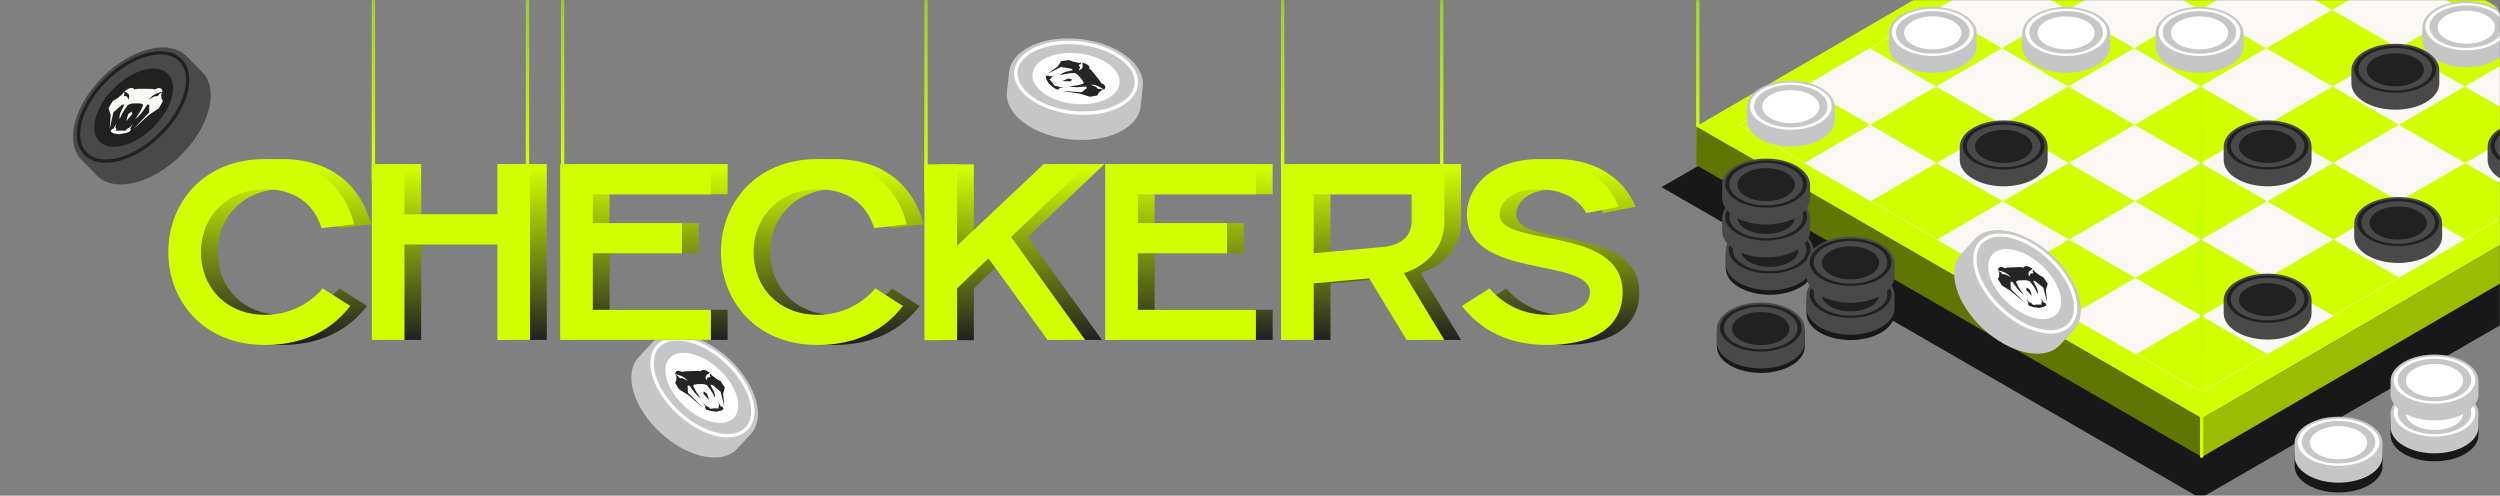 <svg width="1493" height="296" viewBox="0 0 1493 296" fill="none" xmlns="http://www.w3.org/2000/svg">
<rect x="0" y="0" width="1493" height="296" fill="#808080" stroke="none"/>
<mask id="mask0_5881_32004" style="mask-type:alpha" maskUnits="userSpaceOnUse" x="0" y="0" width="1493" height="296">
<rect width="1493" height="296" rx="10" fill="#212121"/>
</mask>
<g mask="url(#mask0_5881_32004)">
<line x1="1313.17" y1="-482" x2="1313.17" y2="61.32" stroke="url(#paint0_linear_5881_32004)" stroke-width="2"/>
<line x1="1013.92" y1="-350.415" x2="1013.92" y2="98.461" stroke="url(#paint1_linear_5881_32004)" stroke-width="2"/>
<line x1="223" y1="-340" x2="223" y2="108.875" stroke="url(#paint2_linear_5881_32004)" stroke-width="2"/>
<line x1="315" y1="-334" x2="315" y2="114.875" stroke="url(#paint3_linear_5881_32004)" stroke-width="2"/>
<line x1="336" y1="-334" x2="336" y2="114.875" stroke="url(#paint4_linear_5881_32004)" stroke-width="2"/>
<line x1="553" y1="-334" x2="553" y2="114.875" stroke="url(#paint5_linear_5881_32004)" stroke-width="2"/>
<line x1="766" y1="-334" x2="766" y2="114.875" stroke="url(#paint6_linear_5881_32004)" stroke-width="2"/>
<line x1="861" y1="-334" x2="861" y2="114.875" stroke="url(#paint7_linear_5881_32004)" stroke-width="2"/>
<rect width="371.658" height="394.791" transform="matrix(0.866 0.5 -0.866 0.5 1334.13 -85.653)" fill="#181818"/>
<path d="M1614.85 75.465L1614.79 98.502L1314.96 272.894L1315.02 249.858L1614.85 75.465Z" fill="#9BBC00"/>
<path d="M1315.02 249.858L1314.95 272.894L1012.92 98.513L1012.98 75.477L1315.02 249.858Z" fill="#617600"/>
<path d="M1614.85 75.465L1315.02 249.858L1012.98 75.476L1312.81 -98.917L1614.85 75.465Z" fill="#D2FF00"/>
<path d="M1312.88 -85.423L1037.93 74.514L1314.88 234.415L1589.84 74.477L1312.88 -85.423Z" fill="#F9F8F4"/>
<mask id="mask1_5881_32004" style="mask-type:luminance" maskUnits="userSpaceOnUse" x="1037" y="-86" width="553" height="321">
<path d="M1312.88 -85.424L1037.93 74.513L1314.88 234.414L1589.84 74.475L1312.88 -85.424Z" fill="white"/>
</mask>
<g mask="url(#mask1_5881_32004)">
<path d="M1550.86 51.645L1511.54 74.497L1551.14 97.364L1590.47 74.509L1550.86 51.645ZM1432.86 120.219L1472.73 143.238L1512.06 120.385L1472.19 97.366L1432.86 120.219H1432.86ZM1354.19 165.94L1394.45 189.188L1433.78 166.333L1393.52 143.085L1354.19 165.94ZM1314.61 143.087L1275.26 165.953L1314.84 188.806L1354.19 165.94L1314.61 143.087ZM1235.42 97.367L1196.07 120.234L1235.65 143.087L1275 120.22L1235.42 97.367ZM1156.23 51.648L1116.88 74.514L1156.46 97.367L1195.81 74.501L1156.23 51.648ZM1274.49 28.78L1234.9 5.927L1195.56 28.793L1235.14 51.646L1274.49 28.78ZM1353.16 -16.94L1313.58 -39.793L1274.23 -16.926L1313.81 5.927L1353.16 -16.94ZM1392.77 5.927L1432.09 -16.928L1392.49 -39.794L1353.16 -16.94L1392.77 5.927ZM1471.96 51.646L1511.28 28.791L1471.67 5.925L1432.35 28.78L1471.95 51.646H1471.96ZM1432.61 74.513L1472.19 97.366L1511.54 74.497L1471.96 51.646L1432.61 74.513ZM1353.93 120.234L1393.52 143.087L1432.86 120.219L1393.28 97.367L1353.93 120.234ZM1314.33 97.367L1275 120.22L1314.61 143.087L1353.93 120.232L1314.33 97.367ZM1235.14 51.646L1195.81 74.501L1235.42 97.367L1274.74 74.514L1235.14 51.646ZM1353.42 28.793L1313.81 5.927L1274.49 28.78L1314.09 51.646L1353.42 28.793ZM1393 51.646L1432.35 28.78L1392.77 5.927L1353.42 28.793L1393 51.646ZM1353.68 74.501L1393.28 97.367L1432.61 74.513L1393 51.646L1353.68 74.501ZM1314.09 51.648L1274.74 74.514L1314.33 97.367L1353.68 74.501L1314.09 51.648ZM1310.31 -87.237L1270.99 -64.385L1313.58 -39.793L1352.9 -62.646L1310.31 -87.237ZM1231.64 -41.518L1192.31 -18.665L1234.91 5.927L1274.23 -16.928L1231.64 -41.518ZM1152.96 4.203L1113.64 27.056L1156.23 51.648L1195.56 28.793L1152.96 4.203ZM1031.17 74.963L1073.76 99.555L1116.88 74.513L1074.28 49.921L1031.17 74.963ZM1113.35 122.408L1152.95 145.275L1196.07 120.232L1156.46 97.367L1113.35 122.408ZM1192.53 168.128L1232.14 190.994L1275.26 165.952L1235.65 143.085L1192.53 168.128ZM1271.72 213.847L1311.33 236.714L1354.45 211.671L1314.84 188.806L1271.72 213.847Z" fill="#D2FF00"/>
</g>
<path fill-rule="evenodd" clip-rule="evenodd" d="M1370.34 278.35C1370.34 282.38 1372.91 286.411 1378.03 289.486C1388.28 295.636 1404.9 295.636 1415.15 289.486C1420.28 286.411 1422.84 282.38 1422.84 278.35V270.476C1422.84 266.445 1420.28 262.415 1415.15 259.34C1404.9 253.19 1388.28 253.19 1378.03 259.34C1372.91 262.415 1370.34 266.445 1370.34 270.476V278.35Z" fill="#181818"/>
<circle cx="13.962" cy="13.962" r="13.962" transform="matrix(0.866 -0.5 0.866 0.5 1372.41 270.262)" fill="#181818"/>
<circle cx="19.946" cy="19.946" r="18.946" transform="matrix(0.866 -0.5 0.866 0.5 1362.04 269.945)" stroke="#181818" stroke-width="2"/>
<path fill-rule="evenodd" clip-rule="evenodd" d="M1427.65 259.756C1427.65 263.787 1430.21 267.817 1435.33 270.892C1445.58 277.042 1462.2 277.042 1472.45 270.892C1477.58 267.817 1480.14 263.787 1480.14 259.756V251.882C1480.14 247.852 1477.58 243.821 1472.45 240.746C1462.2 234.596 1445.58 234.596 1435.33 240.746C1430.21 243.821 1427.65 247.852 1427.65 251.882V259.756Z" fill="#181818"/>
<circle cx="13.962" cy="13.962" r="13.962" transform="matrix(0.866 -0.5 0.866 0.5 1429.71 251.668)" fill="#181818"/>
<circle cx="19.946" cy="19.946" r="18.946" transform="matrix(0.866 -0.5 0.866 0.5 1419.34 251.351)" stroke="#181818" stroke-width="2"/>
<path fill-rule="evenodd" clip-rule="evenodd" d="M1427.65 254.983C1427.65 259.013 1430.21 263.044 1435.33 266.119C1445.58 272.269 1462.2 272.269 1472.45 266.119C1477.58 263.044 1480.14 259.013 1480.14 254.983V247.109C1480.14 243.078 1477.58 239.048 1472.45 235.973C1462.2 229.823 1445.58 229.823 1435.33 235.973C1430.21 239.048 1427.65 243.078 1427.65 247.109V254.983Z" fill="#C6C6C6"/>
<circle cx="13.962" cy="13.962" r="13.962" transform="matrix(0.866 -0.5 0.866 0.5 1429.71 246.894)" fill="white"/>
<circle cx="19.946" cy="19.946" r="18.946" transform="matrix(0.866 -0.5 0.866 0.5 1419.34 246.578)" stroke="white" stroke-width="2"/>
<path fill-rule="evenodd" clip-rule="evenodd" d="M1427.65 235.35C1427.65 239.38 1430.21 243.411 1435.33 246.486C1445.58 252.636 1462.2 252.636 1472.45 246.486C1477.58 243.411 1480.14 239.38 1480.14 235.35V227.476C1480.14 223.445 1477.58 219.415 1472.45 216.34C1462.2 210.19 1445.58 210.19 1435.33 216.34C1430.21 219.415 1427.65 223.445 1427.65 227.476V235.35Z" fill="#C6C6C6"/>
<circle cx="13.962" cy="13.962" r="13.962" transform="matrix(0.866 -0.5 0.866 0.5 1429.71 227.261)" fill="white"/>
<circle cx="19.946" cy="19.946" r="18.946" transform="matrix(0.866 -0.5 0.866 0.5 1419.34 226.945)" stroke="white" stroke-width="2"/>
<path fill-rule="evenodd" clip-rule="evenodd" d="M1370.34 272.491C1370.34 276.522 1372.91 280.552 1378.03 283.627C1388.28 289.778 1404.9 289.778 1415.15 283.627C1420.28 280.552 1422.84 276.522 1422.84 272.491V264.617C1422.84 260.587 1420.28 256.556 1415.15 253.481C1404.9 247.331 1388.28 247.331 1378.03 253.481C1372.91 256.556 1370.34 260.587 1370.34 264.617V272.491Z" fill="#C6C6C6"/>
<circle cx="13.962" cy="13.962" r="13.962" transform="matrix(0.866 -0.5 0.866 0.5 1372.41 264.403)" fill="white"/>
<circle cx="19.946" cy="19.946" r="18.946" transform="matrix(0.866 -0.5 0.866 0.5 1362.04 264.086)" stroke="white" stroke-width="2"/>
<path fill-rule="evenodd" clip-rule="evenodd" d="M1127.99 27.734C1127.99 31.765 1130.55 35.795 1135.68 38.87C1145.93 45.02 1162.55 45.02 1172.8 38.87C1177.92 35.795 1180.49 31.765 1180.49 27.734V19.86C1180.49 15.829 1177.92 11.799 1172.8 8.724C1162.55 2.574 1145.93 2.574 1135.68 8.724C1130.55 11.799 1127.99 15.829 1127.99 19.86V27.734Z" fill="#C6C6C6"/>
<circle cx="13.962" cy="13.962" r="13.962" transform="matrix(0.866 -0.5 0.866 0.5 1130.05 19.645)" fill="white"/>
<circle cx="19.946" cy="19.946" r="18.946" transform="matrix(0.866 -0.5 0.866 0.5 1119.69 19.328)" stroke="white" stroke-width="2"/>
<path fill-rule="evenodd" clip-rule="evenodd" d="M1043.25 71.798C1043.25 75.829 1045.81 79.859 1050.94 82.934C1061.19 89.084 1077.81 89.084 1088.06 82.934C1093.18 79.859 1095.75 75.829 1095.75 71.798V63.924C1095.75 59.894 1093.18 55.863 1088.06 52.788C1077.81 46.638 1061.19 46.638 1050.94 52.788C1045.81 55.863 1043.25 59.894 1043.25 63.924V71.798Z" fill="#C6C6C6"/>
<circle cx="13.962" cy="13.962" r="13.962" transform="matrix(0.866 -0.5 0.866 0.5 1045.31 63.71)" fill="white"/>
<circle cx="19.946" cy="19.946" r="18.946" transform="matrix(0.866 -0.5 0.866 0.5 1034.95 63.393)" stroke="white" stroke-width="2"/>
<path fill-rule="evenodd" clip-rule="evenodd" d="M1207.65 27.734C1207.65 31.765 1210.21 35.795 1215.34 38.87C1225.59 45.02 1242.2 45.02 1252.45 38.87C1257.58 35.795 1260.14 31.765 1260.14 27.734V19.86C1260.14 15.829 1257.58 11.799 1252.45 8.724C1242.2 2.574 1225.59 2.574 1215.34 8.724C1210.21 11.799 1207.65 15.829 1207.65 19.86V27.734Z" fill="#C6C6C6"/>
<circle cx="13.962" cy="13.962" r="13.962" transform="matrix(0.866 -0.5 0.866 0.5 1209.71 19.645)" fill="white"/>
<circle cx="19.946" cy="19.946" r="18.946" transform="matrix(0.866 -0.5 0.866 0.5 1199.35 19.328)" stroke="white" stroke-width="2"/>
<path fill-rule="evenodd" clip-rule="evenodd" d="M1287.3 27.734C1287.3 31.765 1289.87 35.795 1294.99 38.87C1305.24 45.02 1321.86 45.02 1332.11 38.87C1337.24 35.795 1339.8 31.765 1339.8 27.734V19.86C1339.8 15.829 1337.24 11.799 1332.11 8.724C1321.86 2.574 1305.24 2.574 1294.99 8.724C1289.87 11.799 1287.3 15.829 1287.3 19.86V27.734Z" fill="#C6C6C6"/>
<circle cx="13.962" cy="13.962" r="13.962" transform="matrix(0.866 -0.5 0.866 0.5 1289.37 19.645)" fill="white"/>
<circle cx="19.946" cy="19.946" r="18.946" transform="matrix(0.866 -0.5 0.866 0.5 1279 19.328)" stroke="white" stroke-width="2"/>
<path fill-rule="evenodd" clip-rule="evenodd" d="M1446.62 24.343C1446.62 28.373 1449.18 32.404 1454.31 35.479C1464.56 41.629 1481.18 41.629 1491.43 35.479C1496.55 32.404 1499.11 28.373 1499.11 24.343V16.469C1499.11 12.438 1496.55 8.408 1491.43 5.333C1481.18 -0.817 1464.56 -0.817 1454.31 5.333C1449.18 8.408 1446.62 12.438 1446.62 16.469V24.343Z" fill="#C6C6C6"/>
<circle cx="13.962" cy="13.962" r="13.962" transform="matrix(0.866 -0.5 0.866 0.5 1448.68 16.255)" fill="white"/>
<circle cx="19.946" cy="19.946" r="18.946" transform="matrix(0.866 -0.5 0.866 0.5 1438.32 15.938)" stroke="white" stroke-width="2"/>
<path fill-rule="evenodd" clip-rule="evenodd" d="M1327.98 187.046C1327.98 191.077 1330.54 195.107 1335.67 198.182C1345.92 204.332 1362.54 204.332 1372.79 198.182C1377.91 195.107 1380.48 191.077 1380.48 187.046V179.172C1380.48 175.142 1377.91 171.111 1372.79 168.036C1362.54 161.886 1345.92 161.886 1335.67 168.036C1330.54 171.111 1327.98 175.142 1327.98 179.172V187.046Z" fill="#494949"/>
<circle cx="13.962" cy="13.962" r="13.962" transform="matrix(0.866 -0.5 0.866 0.5 1330.04 178.958)" fill="#212121"/>
<circle cx="19.946" cy="19.946" r="18.946" transform="matrix(0.866 -0.5 0.866 0.5 1319.68 178.641)" stroke="#212121" stroke-width="2"/>
<path fill-rule="evenodd" clip-rule="evenodd" d="M1405.94 141.286C1405.94 145.317 1408.5 149.347 1413.63 152.422C1423.88 158.572 1440.5 158.572 1450.75 152.422C1455.87 149.347 1458.44 145.317 1458.44 141.286V133.412C1458.44 129.382 1455.87 125.351 1450.75 122.276C1440.5 116.126 1423.88 116.126 1413.63 122.276C1408.5 125.351 1405.94 129.382 1405.94 133.412V141.286Z" fill="#494949"/>
<circle cx="13.962" cy="13.962" r="13.962" transform="matrix(0.866 -0.5 0.866 0.5 1408 133.197)" fill="#212121"/>
<circle cx="19.946" cy="19.946" r="18.946" transform="matrix(0.866 -0.5 0.866 0.5 1397.64 132.881)" stroke="#212121" stroke-width="2"/>
<path fill-rule="evenodd" clip-rule="evenodd" d="M1327.98 95.526C1327.98 99.556 1330.54 103.587 1335.67 106.662C1345.92 112.812 1362.54 112.812 1372.79 106.662C1377.91 103.587 1380.48 99.556 1380.48 95.526V87.652C1380.48 83.621 1377.91 79.591 1372.79 76.516C1362.54 70.366 1345.92 70.366 1335.67 76.516C1330.54 79.591 1327.98 83.621 1327.98 87.652V95.526Z" fill="#494949"/>
<circle cx="13.962" cy="13.962" r="13.962" transform="matrix(0.866 -0.5 0.866 0.5 1330.04 87.438)" fill="#212121"/>
<circle cx="19.946" cy="19.946" r="18.946" transform="matrix(0.866 -0.5 0.866 0.5 1319.68 87.121)" stroke="#212121" stroke-width="2"/>
<path fill-rule="evenodd" clip-rule="evenodd" d="M1078.89 187.327C1078.89 191.357 1081.45 195.387 1086.58 198.463C1096.83 204.613 1113.45 204.613 1123.7 198.463C1128.82 195.387 1131.39 191.357 1131.39 187.327V179.452C1131.39 175.422 1128.82 171.392 1123.7 168.316C1113.45 162.166 1096.83 162.166 1086.58 168.316C1081.45 171.392 1078.89 175.422 1078.89 179.452V187.327Z" fill="#181818"/>
<circle cx="13.962" cy="13.962" r="13.962" transform="matrix(0.866 -0.5 0.866 0.5 1080.95 179.239)" fill="#181818"/>
<circle cx="19.946" cy="19.946" r="18.946" transform="matrix(0.866 -0.5 0.866 0.5 1070.59 178.922)" stroke="#181818" stroke-width="2"/>
<path fill-rule="evenodd" clip-rule="evenodd" d="M1030.61 160.267C1030.61 164.298 1033.17 168.328 1038.3 171.403C1048.55 177.554 1065.16 177.554 1075.41 171.403C1080.54 168.328 1083.1 164.298 1083.1 160.267V152.393C1083.1 148.363 1080.54 144.332 1075.41 141.257C1065.16 135.107 1048.55 135.107 1038.3 141.257C1033.17 144.332 1030.61 148.363 1030.61 152.393V160.267Z" fill="#181818"/>
<circle cx="13.962" cy="13.962" r="13.962" transform="matrix(0.866 -0.5 0.866 0.5 1032.67 152.179)" fill="#181818"/>
<circle cx="19.946" cy="19.946" r="18.946" transform="matrix(0.866 -0.5 0.866 0.5 1022.31 151.862)" stroke="#181818" stroke-width="2"/>
<path fill-rule="evenodd" clip-rule="evenodd" d="M1078.89 184.143C1078.89 188.173 1081.45 192.204 1086.58 195.279C1096.83 201.429 1113.45 201.429 1123.7 195.279C1128.82 192.204 1131.39 188.173 1131.39 184.143V176.269C1131.39 172.238 1128.82 168.208 1123.7 165.133C1113.45 158.982 1096.83 158.982 1086.58 165.133C1081.45 168.208 1078.89 172.238 1078.89 176.269V184.143Z" fill="#494949"/>
<circle cx="13.962" cy="13.962" r="13.962" transform="matrix(0.866 -0.5 0.866 0.5 1080.95 176.055)" fill="#212121"/>
<circle cx="19.946" cy="19.946" r="18.946" transform="matrix(0.866 -0.5 0.866 0.5 1070.59 175.737)" stroke="#212121" stroke-width="2"/>
<path fill-rule="evenodd" clip-rule="evenodd" d="M1030.61 157.614C1030.61 161.645 1033.17 165.675 1038.3 168.75C1048.55 174.901 1065.16 174.901 1075.41 168.75C1080.54 165.675 1083.1 161.645 1083.1 157.614V149.74C1083.1 145.71 1080.54 141.679 1075.41 138.604C1065.16 132.454 1048.55 132.454 1038.3 138.604C1033.17 141.679 1030.61 145.71 1030.61 149.74V157.614Z" fill="#494949"/>
<circle cx="13.962" cy="13.962" r="13.962" transform="matrix(0.866 -0.5 0.866 0.5 1032.67 149.525)" fill="#212121"/>
<circle cx="19.946" cy="19.946" r="18.946" transform="matrix(0.866 -0.5 0.866 0.5 1022.31 149.208)" stroke="#212121" stroke-width="2"/>
<path fill-rule="evenodd" clip-rule="evenodd" d="M1025.3 206.958C1025.3 210.989 1027.86 215.019 1032.99 218.094C1043.24 224.245 1059.86 224.245 1070.11 218.094C1075.23 215.019 1077.8 210.989 1077.8 206.958V199.084C1077.8 195.054 1075.23 191.023 1070.11 187.948C1059.86 181.798 1043.24 181.798 1032.99 187.948C1027.86 191.023 1025.3 195.054 1025.3 199.084V206.958Z" fill="#181818"/>
<circle cx="13.962" cy="13.962" r="13.962" transform="matrix(0.866 -0.5 0.866 0.5 1027.36 198.87)" fill="#181818"/>
<circle cx="19.946" cy="19.946" r="18.946" transform="matrix(0.866 -0.5 0.866 0.5 1017 198.553)" stroke="#181818" stroke-width="2"/>
<path fill-rule="evenodd" clip-rule="evenodd" d="M1028.48 137.982C1028.48 142.013 1031.05 146.043 1036.17 149.118C1046.42 155.268 1063.04 155.268 1073.29 149.118C1078.42 146.043 1080.98 142.013 1080.98 137.982V130.108C1080.98 126.077 1078.42 122.047 1073.29 118.972C1063.04 112.822 1046.42 112.822 1036.17 118.972C1031.05 122.047 1028.48 126.077 1028.48 130.108V137.982Z" fill="#494949"/>
<circle cx="13.962" cy="13.962" r="13.962" transform="matrix(0.866 -0.5 0.866 0.5 1030.55 129.894)" fill="#212121"/>
<circle cx="19.946" cy="19.946" r="18.946" transform="matrix(0.866 -0.5 0.866 0.5 1020.18 129.577)" stroke="#212121" stroke-width="2"/>
<path fill-rule="evenodd" clip-rule="evenodd" d="M1028.48 118.35C1028.48 122.381 1031.05 126.411 1036.17 129.486C1046.42 135.636 1063.04 135.636 1073.29 129.486C1078.42 126.411 1080.98 122.381 1080.98 118.35V110.476C1080.98 106.446 1078.42 102.415 1073.29 99.34C1063.04 93.19 1046.42 93.19 1036.17 99.34C1031.05 102.415 1028.48 106.446 1028.48 110.476V118.35Z" fill="#494949"/>
<circle cx="13.962" cy="13.962" r="13.962" transform="matrix(0.866 -0.5 0.866 0.5 1030.55 110.262)" fill="#212121"/>
<circle cx="19.946" cy="19.946" r="18.946" transform="matrix(0.866 -0.5 0.866 0.5 1020.18 109.945)" stroke="#212121" stroke-width="2"/>
<path fill-rule="evenodd" clip-rule="evenodd" d="M1078.89 165.043C1078.89 169.073 1081.45 173.103 1086.58 176.178C1096.83 182.329 1113.45 182.329 1123.7 176.178C1128.82 173.103 1131.39 169.073 1131.39 165.043V157.168C1131.39 153.138 1128.82 149.108 1123.7 146.032C1113.45 139.882 1096.83 139.882 1086.58 146.032C1081.45 149.108 1078.89 153.138 1078.89 157.168V165.043Z" fill="#494949"/>
<circle cx="13.962" cy="13.962" r="13.962" transform="matrix(0.866 -0.5 0.866 0.5 1080.95 156.953)" fill="#212121"/>
<circle cx="19.946" cy="19.946" r="18.946" transform="matrix(0.866 -0.5 0.866 0.5 1070.59 156.637)" stroke="#212121" stroke-width="2"/>
<path fill-rule="evenodd" clip-rule="evenodd" d="M1025.3 204.305C1025.3 208.336 1027.86 212.366 1032.99 215.441C1043.24 221.591 1059.86 221.591 1070.11 215.441C1075.23 212.366 1077.8 208.336 1077.8 204.305V196.431C1077.8 192.401 1075.23 188.37 1070.11 185.295C1059.86 179.145 1043.24 179.145 1032.99 185.295C1027.86 188.37 1025.3 192.401 1025.3 196.431V204.305Z" fill="#494949"/>
<circle cx="13.962" cy="13.962" r="13.962" transform="matrix(0.866 -0.5 0.866 0.5 1027.36 196.217)" fill="#212121"/>
<circle cx="19.946" cy="19.946" r="18.946" transform="matrix(0.866 -0.5 0.866 0.5 1017 195.9)" stroke="#212121" stroke-width="2"/>
<path fill-rule="evenodd" clip-rule="evenodd" d="M1170.36 95.526C1170.36 99.556 1172.92 103.587 1178.05 106.662C1188.3 112.812 1204.92 112.812 1215.17 106.662C1220.29 103.587 1222.86 99.556 1222.86 95.526V87.652C1222.86 83.621 1220.29 79.591 1215.17 76.516C1204.92 70.366 1188.3 70.366 1178.05 76.516C1172.92 79.591 1170.36 83.621 1170.36 87.652V95.526Z" fill="#494949"/>
<circle cx="13.962" cy="13.962" r="13.962" transform="matrix(0.866 -0.5 0.866 0.5 1172.42 87.438)" fill="#212121"/>
<circle cx="19.946" cy="19.946" r="18.946" transform="matrix(0.866 -0.5 0.866 0.5 1162.06 87.121)" stroke="#212121" stroke-width="2"/>
<path fill-rule="evenodd" clip-rule="evenodd" d="M1404.25 49.766C1404.25 53.796 1406.81 57.827 1411.93 60.902C1422.18 67.052 1438.8 67.052 1449.05 60.902C1454.18 57.827 1456.74 53.796 1456.74 49.766V41.892C1456.74 37.861 1454.18 33.831 1449.05 30.756C1438.8 24.605 1422.18 24.605 1411.93 30.756C1406.81 33.831 1404.25 37.861 1404.25 41.892V49.766Z" fill="#494949"/>
<circle cx="13.962" cy="13.962" r="13.962" transform="matrix(0.866 -0.5 0.866 0.5 1406.31 41.677)" fill="#212121"/>
<circle cx="19.946" cy="19.946" r="18.946" transform="matrix(0.866 -0.5 0.866 0.5 1395.94 41.36)" stroke="#212121" stroke-width="2"/>
<path fill-rule="evenodd" clip-rule="evenodd" d="M1485.6 95.526C1485.6 99.556 1488.16 103.587 1493.29 106.662C1503.54 112.812 1520.16 112.812 1530.41 106.662C1535.53 103.587 1538.09 99.556 1538.09 95.526V87.652C1538.09 83.621 1535.53 79.591 1530.41 76.516C1520.16 70.366 1503.54 70.366 1493.29 76.516C1488.16 79.591 1485.6 83.621 1485.6 87.652V95.526Z" fill="#494949"/>
<circle cx="13.962" cy="13.962" r="13.962" transform="matrix(0.866 -0.5 0.866 0.5 1487.66 87.438)" fill="#212121"/>
<circle cx="19.946" cy="19.946" r="18.946" transform="matrix(0.866 -0.5 0.866 0.5 1477.3 87.121)" stroke="#212121" stroke-width="2"/>
<path fill-rule="evenodd" clip-rule="evenodd" d="M57.979 104.872C62.726 109.692 70.538 111.494 80.289 109.135C99.793 104.417 119.669 84.842 124.684 65.413C127.191 55.699 125.509 47.86 120.761 43.04L111.487 33.622C106.739 28.802 98.927 27 89.176 29.359C69.673 34.077 49.797 53.652 44.782 73.081C42.274 82.795 43.957 90.634 48.704 95.454L57.979 104.872Z" fill="#494949"/>
<circle cx="23.437" cy="23.437" r="23.437" transform="matrix(0.266 -0.964 0.968 -0.251 50.922 92.767)" fill="#212121"/>
<path d="M88.118 32.593C105.481 28.082 115.685 38.443 110.909 55.735C106.134 73.027 88.187 90.702 70.824 95.213C53.462 99.724 43.258 89.363 48.033 72.071C52.809 54.78 70.756 37.105 88.118 32.593Z" stroke="#212121" stroke-width="2"/>
<path d="M94.87 64.671L89.029 68.574L79.833 76.959L83.122 73.456C85.103 71.348 87.084 69.242 89.065 67.134L89.143 62.672L88.045 62.35L84.808 67.124L82.887 69.262L80.665 71.205L82.763 68.111L84.253 65.545L85.519 62.693L84.847 62.03L83.41 61.74L79.611 61.731L77.843 62.013L76.404 62.67L74.359 65.52L72.868 68.087L71.372 71.181L71.409 69.234L71.974 67.092L74.283 62.316L72.814 62.631L67.718 67.081C67.249 69.192 66.78 71.302 66.311 73.413C66.05 74.584 65.788 75.753 65.528 76.923L66.083 68.517L64.786 64.596L67.403 60.264L69.928 58.805L72.95 56.374L73.872 55.04L74.443 55.827L73.964 57.301C74.555 57.382 75.147 57.463 75.738 57.544C76.107 58.188 76.478 58.832 76.847 59.477C76.97 58.739 77.094 58.001 77.217 57.263L76.692 56.057L74.258 54.479L76.609 53.032L78.026 52.551L79.284 52.554L80.319 53.404C80.951 53.285 81.584 53.165 82.216 53.046C83.644 53.046 85.071 53.047 86.5 53.048L86.614 53.048C88.039 53.055 89.463 53.061 90.887 53.068C91.379 53.19 91.871 53.312 92.364 53.434L94.381 52.592L95.639 52.595L96.494 53.082L97.159 54.536L92.903 56.098L90.98 57.297C90.247 58.034 89.514 58.771 88.781 59.507C89.897 58.866 91.013 58.226 92.129 57.585C92.813 57.507 93.496 57.43 94.18 57.352L95.412 55.879L96.894 55.098L96.265 56.433L96.46 58.871L97.286 60.339L94.87 64.671Z" fill="#F9F8F4"/>
<path d="M78.262 77.194L77.46 78.574L74.657 79.577L70.864 80.166L70.802 80.176L70.75 80.166L67.652 79.56L66.02 78.546L66.822 77.165L67.805 76.803L69.46 73.954L68.88 76.007L69.491 77.071L69.174 78.095L72.036 77.952L72.095 77.949L72.15 77.952L74.837 78.109L75.71 77.086L77.552 76.029L79.356 73.979L77.701 76.828L78.262 77.194Z" fill="#F9F8F4"/>
<path d="M78.996 68.138L75.343 72.35L75.342 72.351L75.342 72.35L76.585 68.132L78.697 66.573L78.996 68.138Z" fill="#F9F8F4"/>
<path fill-rule="evenodd" clip-rule="evenodd" d="M1230.28 205.97C1226.1 210.502 1219.04 212.375 1210.09 210.517C1192.18 206.8 1173.5 189.563 1168.35 172.016C1165.78 163.243 1167.08 156.053 1171.26 151.521L1179.42 142.668C1183.6 138.136 1190.67 136.263 1199.62 138.121C1217.52 141.838 1236.21 159.075 1241.35 176.622C1243.93 185.395 1242.63 192.585 1238.45 197.117L1230.28 205.97Z" fill="#C6C6C6"/>
<circle cx="21.358" cy="21.358" r="21.358" transform="matrix(-0.298 -0.955 -0.976 -0.22 1236.35 194.736)" fill="white"/>
<path d="M1200.71 141.12C1184.81 137.538 1175.85 147.25 1180.7 162.81C1185.55 178.371 1202.37 193.889 1218.27 197.47C1234.17 201.051 1243.13 191.34 1238.28 175.78C1233.43 160.219 1216.61 144.701 1200.71 141.12Z" stroke="white" stroke-width="2"/>
<path d="M1195.49 170.456L1200.93 173.837L1209.55 181.201L1206.45 178.108C1204.58 176.247 1202.72 174.387 1200.85 172.527L1200.65 168.465L1201.64 168.139L1204.73 172.391L1206.54 174.282L1208.62 175.984L1206.62 173.229L1205.18 170.936L1203.95 168.376L1204.54 167.753L1205.84 167.446L1209.3 167.324L1210.92 167.528L1212.25 168.084L1214.2 170.619L1215.63 172.912L1217.08 175.687L1216.99 173.914L1216.42 171.98L1214.17 167.698L1215.52 167.942L1220.29 171.843C1220.78 173.752 1221.27 175.66 1221.76 177.569C1222.03 178.627 1222.31 179.685 1222.58 180.743L1221.82 173.102L1222.89 169.492L1220.38 165.625L1218.03 164.371L1215.21 162.247L1214.33 161.06L1213.83 161.793L1214.31 163.121C1213.77 163.213 1213.24 163.304 1212.7 163.396C1212.39 163.993 1212.07 164.591 1211.75 165.189C1211.62 164.521 1211.48 163.852 1211.35 163.184L1211.79 162.07L1213.96 160.56L1211.77 159.312L1210.47 158.916L1209.32 158.957L1208.41 159.761C1207.83 159.671 1207.25 159.581 1206.67 159.491C1205.37 159.534 1204.07 159.578 1202.77 159.621L1202.66 159.624C1201.37 159.673 1200.07 159.721 1198.77 159.769C1198.33 159.895 1197.88 160.021 1197.44 160.147L1195.58 159.44L1194.43 159.481L1193.67 159.949L1193.1 161.293L1197.03 162.589L1198.81 163.625C1199.5 164.273 1200.19 164.923 1200.88 165.572C1199.85 165.021 1198.81 164.471 1197.77 163.921C1197.15 163.87 1196.52 163.82 1195.9 163.769L1194.73 162.465L1193.36 161.797L1193.97 162.994L1193.87 165.221L1193.16 166.582L1195.49 170.456Z" fill="#252525"/>
<path d="M1210.99 181.367L1211.76 182.601L1214.34 183.431L1217.82 183.854L1217.87 183.861L1217.92 183.851L1220.72 183.206L1222.18 182.234L1221.41 181.001L1220.5 180.701L1218.91 178.155L1219.5 180.007L1218.97 180.994L1219.29 181.918L1216.68 181.872L1216.63 181.871L1216.58 181.876L1214.14 182.099L1213.31 181.193L1211.6 180.285L1209.9 178.472L1211.49 181.018L1210.99 181.367Z" fill="#252525"/>
<path d="M1210.05 173.142L1213.5 176.869L1213.5 176.871L1213.5 176.869L1212.25 173.065L1210.28 171.708L1210.05 173.142Z" fill="#252525"/>
<path fill-rule="evenodd" clip-rule="evenodd" d="M440.281 267.971C436.1 272.503 429.039 274.376 420.087 272.518C402.183 268.801 383.497 251.564 378.351 234.017C375.778 225.243 377.077 218.054 381.258 213.522L389.425 204.669C393.605 200.137 400.667 198.264 409.619 200.122C427.523 203.839 446.209 221.076 451.355 238.623C453.928 247.396 452.629 254.586 448.448 259.118L440.281 267.971Z" fill="#C6C6C6"/>
<circle cx="21.358" cy="21.358" r="21.358" transform="matrix(-0.298 -0.955 -0.976 -0.22 446.353 256.737)" fill="white"/>
<path d="M410.711 203.121C394.81 199.539 385.852 209.251 390.702 224.811C395.551 240.372 412.373 255.89 428.273 259.471C444.174 263.052 453.132 253.341 448.283 237.781C443.433 222.22 426.612 206.702 410.711 203.121Z" stroke="white" stroke-width="2"/>
<path d="M405.489 232.458L410.926 235.839L419.551 243.202L416.452 240.109C414.585 238.249 412.717 236.389 410.85 234.528L410.646 230.467L411.637 230.141L414.727 234.392L416.54 236.283L418.622 237.986L416.619 235.231L415.185 232.937L413.947 230.378L414.54 229.754L415.84 229.447L419.3 229.325L420.919 229.53L422.249 230.085L424.197 232.62L425.631 234.914L427.085 237.688L426.994 235.915L426.416 233.981L424.171 229.7L425.517 229.943L430.292 233.844C430.782 235.753 431.271 237.662 431.761 239.57C432.034 240.628 432.307 241.686 432.58 242.744L431.824 235.103L432.888 231.494L430.376 227.626L428.032 226.372L425.208 224.249L424.328 223.061L423.832 223.794L424.311 225.123C423.775 225.214 423.239 225.305 422.703 225.397C422.386 225.995 422.068 226.592 421.75 227.19C421.616 226.522 421.482 225.853 421.347 225.185L421.79 224.071L423.959 222.561L421.775 221.313L420.47 220.917L419.325 220.958L418.408 221.762C417.829 221.672 417.249 221.583 416.669 221.493C415.368 221.536 414.068 221.579 412.768 221.622L412.663 221.625C411.366 221.674 410.069 221.722 408.772 221.77C408.327 221.896 407.883 222.022 407.438 222.148L405.576 221.441L404.43 221.482L403.666 221.95L403.103 223.295L407.026 224.59L408.813 225.626C409.502 226.275 410.192 226.924 410.881 227.573C409.846 227.022 408.811 226.472 407.775 225.922C407.15 225.871 406.525 225.821 405.9 225.77L404.734 224.466L403.361 223.798L403.974 224.996L403.869 227.222L403.16 228.583L405.489 232.458Z" fill="#252525"/>
<path d="M420.99 243.368L421.761 244.602L424.344 245.432L427.816 245.856L427.874 245.863L427.92 245.852L430.724 245.208L432.18 244.235L431.409 243.002L430.502 242.702L428.91 240.156L429.5 242.009L428.975 242.995L429.293 243.919L426.683 243.874L426.629 243.873L426.579 243.877L424.136 244.1L423.311 243.195L421.602 242.287L419.898 240.473L421.49 243.019L420.99 243.368Z" fill="#252525"/>
<path d="M420.051 235.143L423.504 238.871L423.505 238.872L423.504 238.871L422.247 235.066L420.276 233.709L420.051 235.143Z" fill="#252525"/>
<path fill-rule="evenodd" clip-rule="evenodd" d="M601.345 54.841C600.669 60.969 603.889 67.528 611.165 73.063C625.718 84.135 650.987 86.924 667.604 79.293C675.913 75.478 680.486 69.78 681.162 63.652L682.484 51.679C683.16 45.551 679.941 38.993 672.664 33.457C658.111 22.386 632.842 19.596 616.225 27.227C607.916 31.043 603.343 36.741 602.667 42.869L601.345 54.841Z" fill="#C6C6C6"/>
<circle cx="21.358" cy="21.358" r="21.358" transform="matrix(0.916 -0.402 0.806 0.592 605.838 42.888)" fill="white"/>
<path d="M669.685 34.6C682.821 44.249 681.371 57.381 666.447 63.932C651.523 70.484 628.775 67.973 615.639 58.324C602.502 48.676 603.952 35.543 618.876 28.992C633.801 22.441 656.548 24.952 669.685 34.6Z" stroke="white" stroke-width="2"/>
<path d="M650.973 57.791L644.854 55.908L633.638 54.23L638.006 54.54C640.635 54.728 643.264 54.917 645.892 55.105L649.091 52.593L648.687 51.632L643.452 52.09L640.835 51.962L638.184 51.508L641.577 51.212L644.248 50.79L646.992 50.044L647.074 49.188L646.453 48.005L644.274 45.315L643.058 44.227L641.765 43.588L638.574 43.782L635.903 44.204L632.855 44.927L634.253 43.833L636.092 43L640.796 41.885L639.728 41.029L633.651 39.985C631.889 40.868 630.128 41.751 628.366 42.634C627.389 43.122 626.412 43.61 625.435 44.099L631.696 39.656L633.722 36.484L638.289 35.842L640.773 36.787L644.229 37.525L645.702 37.409L645.474 38.265L644.157 38.775C644.44 39.24 644.723 39.704 645.005 40.169C644.763 40.8 644.52 41.433 644.277 42.065C644.87 41.727 645.462 41.39 646.055 41.053L646.605 39.987L646.321 37.36L648.696 38.189L649.851 38.914L650.572 39.805L650.566 41.025C651.014 41.403 651.463 41.782 651.911 42.16C652.732 43.17 653.552 44.179 654.374 45.189L654.439 45.27C655.254 46.281 656.069 47.291 656.883 48.301C657.08 48.72 657.277 49.138 657.473 49.556L659.229 50.498L659.95 51.388L660.099 52.273L659.453 53.58L655.901 51.469L653.947 50.8C653.005 50.706 652.063 50.612 651.121 50.517C652.216 50.937 653.31 51.358 654.405 51.778C654.853 52.217 655.301 52.655 655.749 53.093L657.499 53.117L658.904 53.715L657.598 54.038L655.987 55.579L655.425 57.006L650.973 57.791Z" fill="#252525"/>
<path d="M632.568 53.254L631.131 53.482L628.81 52.077L626.212 49.735L626.169 49.697L626.147 49.654L624.793 47.116L624.571 45.379L626.008 45.152L626.829 45.639L629.795 45.169L628.01 45.94L627.61 46.984L626.704 47.349L628.451 49.29L628.487 49.33L628.517 49.371L629.951 51.36L631.177 51.389L632.983 52.083L635.469 52.178L632.504 52.648L632.568 53.254Z" fill="#252525"/>
<path d="M639.391 48.566L634.313 48.406L634.311 48.406L634.312 48.405L638.008 46.858L640.325 47.455L639.391 48.566Z" fill="#252525"/>
<path d="M1314.82 -176.383L1314.82 272.492" stroke="url(#paint8_linear_5881_32004)" stroke-width="2" stroke-linecap="round"/>
</g>
<path d="M168.25 206C130.75 206 110.5 179 110.5 150.5C110.5 122 130.75 95 168.25 95C204.25 95 217.75 118.25 221.5 134L202 136.25C199 126.5 190.75 113 168.25 113C145.75 113 130 129.5 130 150.5C130 171.5 145 188 168.25 188C187 188 198.25 177.5 202.75 172.25L219.25 182.75C214.75 188 201.25 206 168.25 206ZM232.041 203V98H251.541V128H307.041V98H326.541V203H307.041V146H251.541V203H232.041ZM344.541 203V98H434.541V116H364.041V133.25H417.291V151.25H364.041V185H434.541V203H344.541ZM498.279 206C460.779 206 440.529 179 440.529 150.5C440.529 122 460.779 95 498.279 95C534.279 95 547.779 118.25 551.529 134L532.029 136.25C529.029 126.5 520.779 113 498.279 113C475.779 113 460.029 129.5 460.029 150.5C460.029 171.5 475.029 188 498.279 188C517.029 188 528.279 177.5 532.779 172.25L549.279 182.75C544.779 188 531.279 206 498.279 206ZM562.07 203.15V98.15H581.57V146.75L633.32 98H659.57L613.82 141.5L658.07 203H635.57L600.32 154.25L581.57 172.25V203.15H562.07ZM670.029 203V98H760.029V116H689.529V133.25H742.779V151.25H689.529V185H760.029V203H670.029ZM775.059 203V98H872.559V132.5C872.559 146.45 863.709 158.15 848.409 163.1L872.559 203H850.059L827.709 166.25L794.559 169.25V203H775.059ZM794.559 151.25L835.809 147.5C844.059 146.75 853.059 143 853.059 131.75V116H794.559V151.25ZM934.023 206C901.023 206 887.523 188 883.023 182.75L899.523 172.25C904.023 177.5 915.273 188 934.023 188C947.523 188 959.523 184.25 959.523 174.5C959.523 153.5 886.023 167 886.023 128C886.023 111.5 901.023 95 929.523 95C955.023 95 970.773 108.5 976.773 123.5L957.273 127.25C953.523 119.75 943.773 113 928.773 113C913.023 113 905.523 120.5 905.523 128C905.523 148.25 979.023 134 979.023 174.5C979.023 197 959.523 206 934.023 206Z" fill="url(#paint9_linear_5881_32004)"/>
<path d="M158.25 206C120.75 206 100.5 179 100.5 150.5C100.5 122 120.75 95 158.25 95C194.25 95 207.75 118.25 211.5 134L192 136.25C189 126.5 180.75 113 158.25 113C135.75 113 120 129.5 120 150.5C120 171.5 135 188 158.25 188C177 188 188.25 177.5 192.75 172.25L209.25 182.75C204.75 188 191.25 206 158.25 206ZM222.041 203V98H241.541V128H297.041V98H316.541V203H297.041V146H241.541V203H222.041ZM334.541 203V98H424.541V116H354.041V133.25H407.291V151.25H354.041V185H424.541V203H334.541ZM488.279 206C450.779 206 430.529 179 430.529 150.5C430.529 122 450.779 95 488.279 95C524.279 95 537.779 118.25 541.529 134L522.029 136.25C519.029 126.5 510.779 113 488.279 113C465.779 113 450.029 129.5 450.029 150.5C450.029 171.5 465.029 188 488.279 188C507.029 188 518.279 177.5 522.779 172.25L539.279 182.75C534.779 188 521.279 206 488.279 206ZM552.07 203.15V98.15H571.57V146.75L623.32 98H649.57L603.82 141.5L648.07 203H625.57L590.32 154.25L571.57 172.25V203.15H552.07ZM660.029 203V98H750.029V116H679.529V133.25H732.779V151.25H679.529V185H750.029V203H660.029ZM765.059 203V98H862.559V132.5C862.559 146.45 853.709 158.15 838.409 163.1L862.559 203H840.059L817.709 166.25L784.559 169.25V203H765.059ZM784.559 151.25L825.809 147.5C834.059 146.75 843.059 143 843.059 131.75V116H784.559V151.25ZM924.023 206C891.023 206 877.523 188 873.023 182.75L889.523 172.25C894.023 177.5 905.273 188 924.023 188C937.523 188 949.523 184.25 949.523 174.5C949.523 153.5 876.023 167 876.023 128C876.023 111.5 891.023 95 919.523 95C945.023 95 960.773 108.5 966.773 123.5L947.273 127.25C943.523 119.75 933.773 113 918.773 113C903.023 113 895.523 120.5 895.523 128C895.523 148.25 969.023 134 969.023 174.5C969.023 197 949.523 206 924.023 206Z" fill="#D2FF00"/>
<defs>
<linearGradient id="paint0_linear_5881_32004" x1="1312.15" y1="61.32" x2="1312.16" y2="-472.715" gradientUnits="userSpaceOnUse">
<stop offset="0.035" stop-color="#D2FF00"/>
<stop offset="0.555" stop-color="#9AFF01" stop-opacity="0"/>
</linearGradient>
<linearGradient id="paint1_linear_5881_32004" x1="1012.9" y1="98.461" x2="1012.91" y2="-342.743" gradientUnits="userSpaceOnUse">
<stop offset="0.035" stop-color="#D2FF00"/>
<stop offset="0.555" stop-color="#9AFF01" stop-opacity="0"/>
</linearGradient>
<linearGradient id="paint2_linear_5881_32004" x1="221.987" y1="108.876" x2="221.99" y2="-332.329" gradientUnits="userSpaceOnUse">
<stop offset="0.035" stop-color="#D2FF00"/>
<stop offset="0.555" stop-color="#9AFF01" stop-opacity="0"/>
</linearGradient>
<linearGradient id="paint3_linear_5881_32004" x1="313.987" y1="114.876" x2="313.99" y2="-326.329" gradientUnits="userSpaceOnUse">
<stop offset="0.035" stop-color="#D2FF00"/>
<stop offset="0.555" stop-color="#9AFF01" stop-opacity="0"/>
</linearGradient>
<linearGradient id="paint4_linear_5881_32004" x1="334.987" y1="114.876" x2="334.99" y2="-326.329" gradientUnits="userSpaceOnUse">
<stop offset="0.035" stop-color="#D2FF00"/>
<stop offset="0.555" stop-color="#9AFF01" stop-opacity="0"/>
</linearGradient>
<linearGradient id="paint5_linear_5881_32004" x1="551.987" y1="114.876" x2="551.99" y2="-326.329" gradientUnits="userSpaceOnUse">
<stop offset="0.035" stop-color="#D2FF00"/>
<stop offset="0.555" stop-color="#9AFF01" stop-opacity="0"/>
</linearGradient>
<linearGradient id="paint6_linear_5881_32004" x1="764.987" y1="114.876" x2="764.99" y2="-326.329" gradientUnits="userSpaceOnUse">
<stop offset="0.035" stop-color="#D2FF00"/>
<stop offset="0.555" stop-color="#9AFF01" stop-opacity="0"/>
</linearGradient>
<linearGradient id="paint7_linear_5881_32004" x1="859.987" y1="114.876" x2="859.99" y2="-326.329" gradientUnits="userSpaceOnUse">
<stop offset="0.035" stop-color="#D2FF00"/>
<stop offset="0.555" stop-color="#9AFF01" stop-opacity="0"/>
</linearGradient>
<linearGradient id="paint8_linear_5881_32004" x1="1313.82" y1="272.493" x2="1313.83" y2="-168.712" gradientUnits="userSpaceOnUse">
<stop offset="0.035" stop-color="#D2FF00"/>
<stop offset="0.555" stop-color="#9AFF01" stop-opacity="0"/>
</linearGradient>
<linearGradient id="paint9_linear_5881_32004" x1="565" y1="100.5" x2="565" y2="203" gradientUnits="userSpaceOnUse">
<stop stop-color="#D2FF00"/>
<stop offset="1" stop-color="#212121"/>
</linearGradient>
</defs>
</svg>
